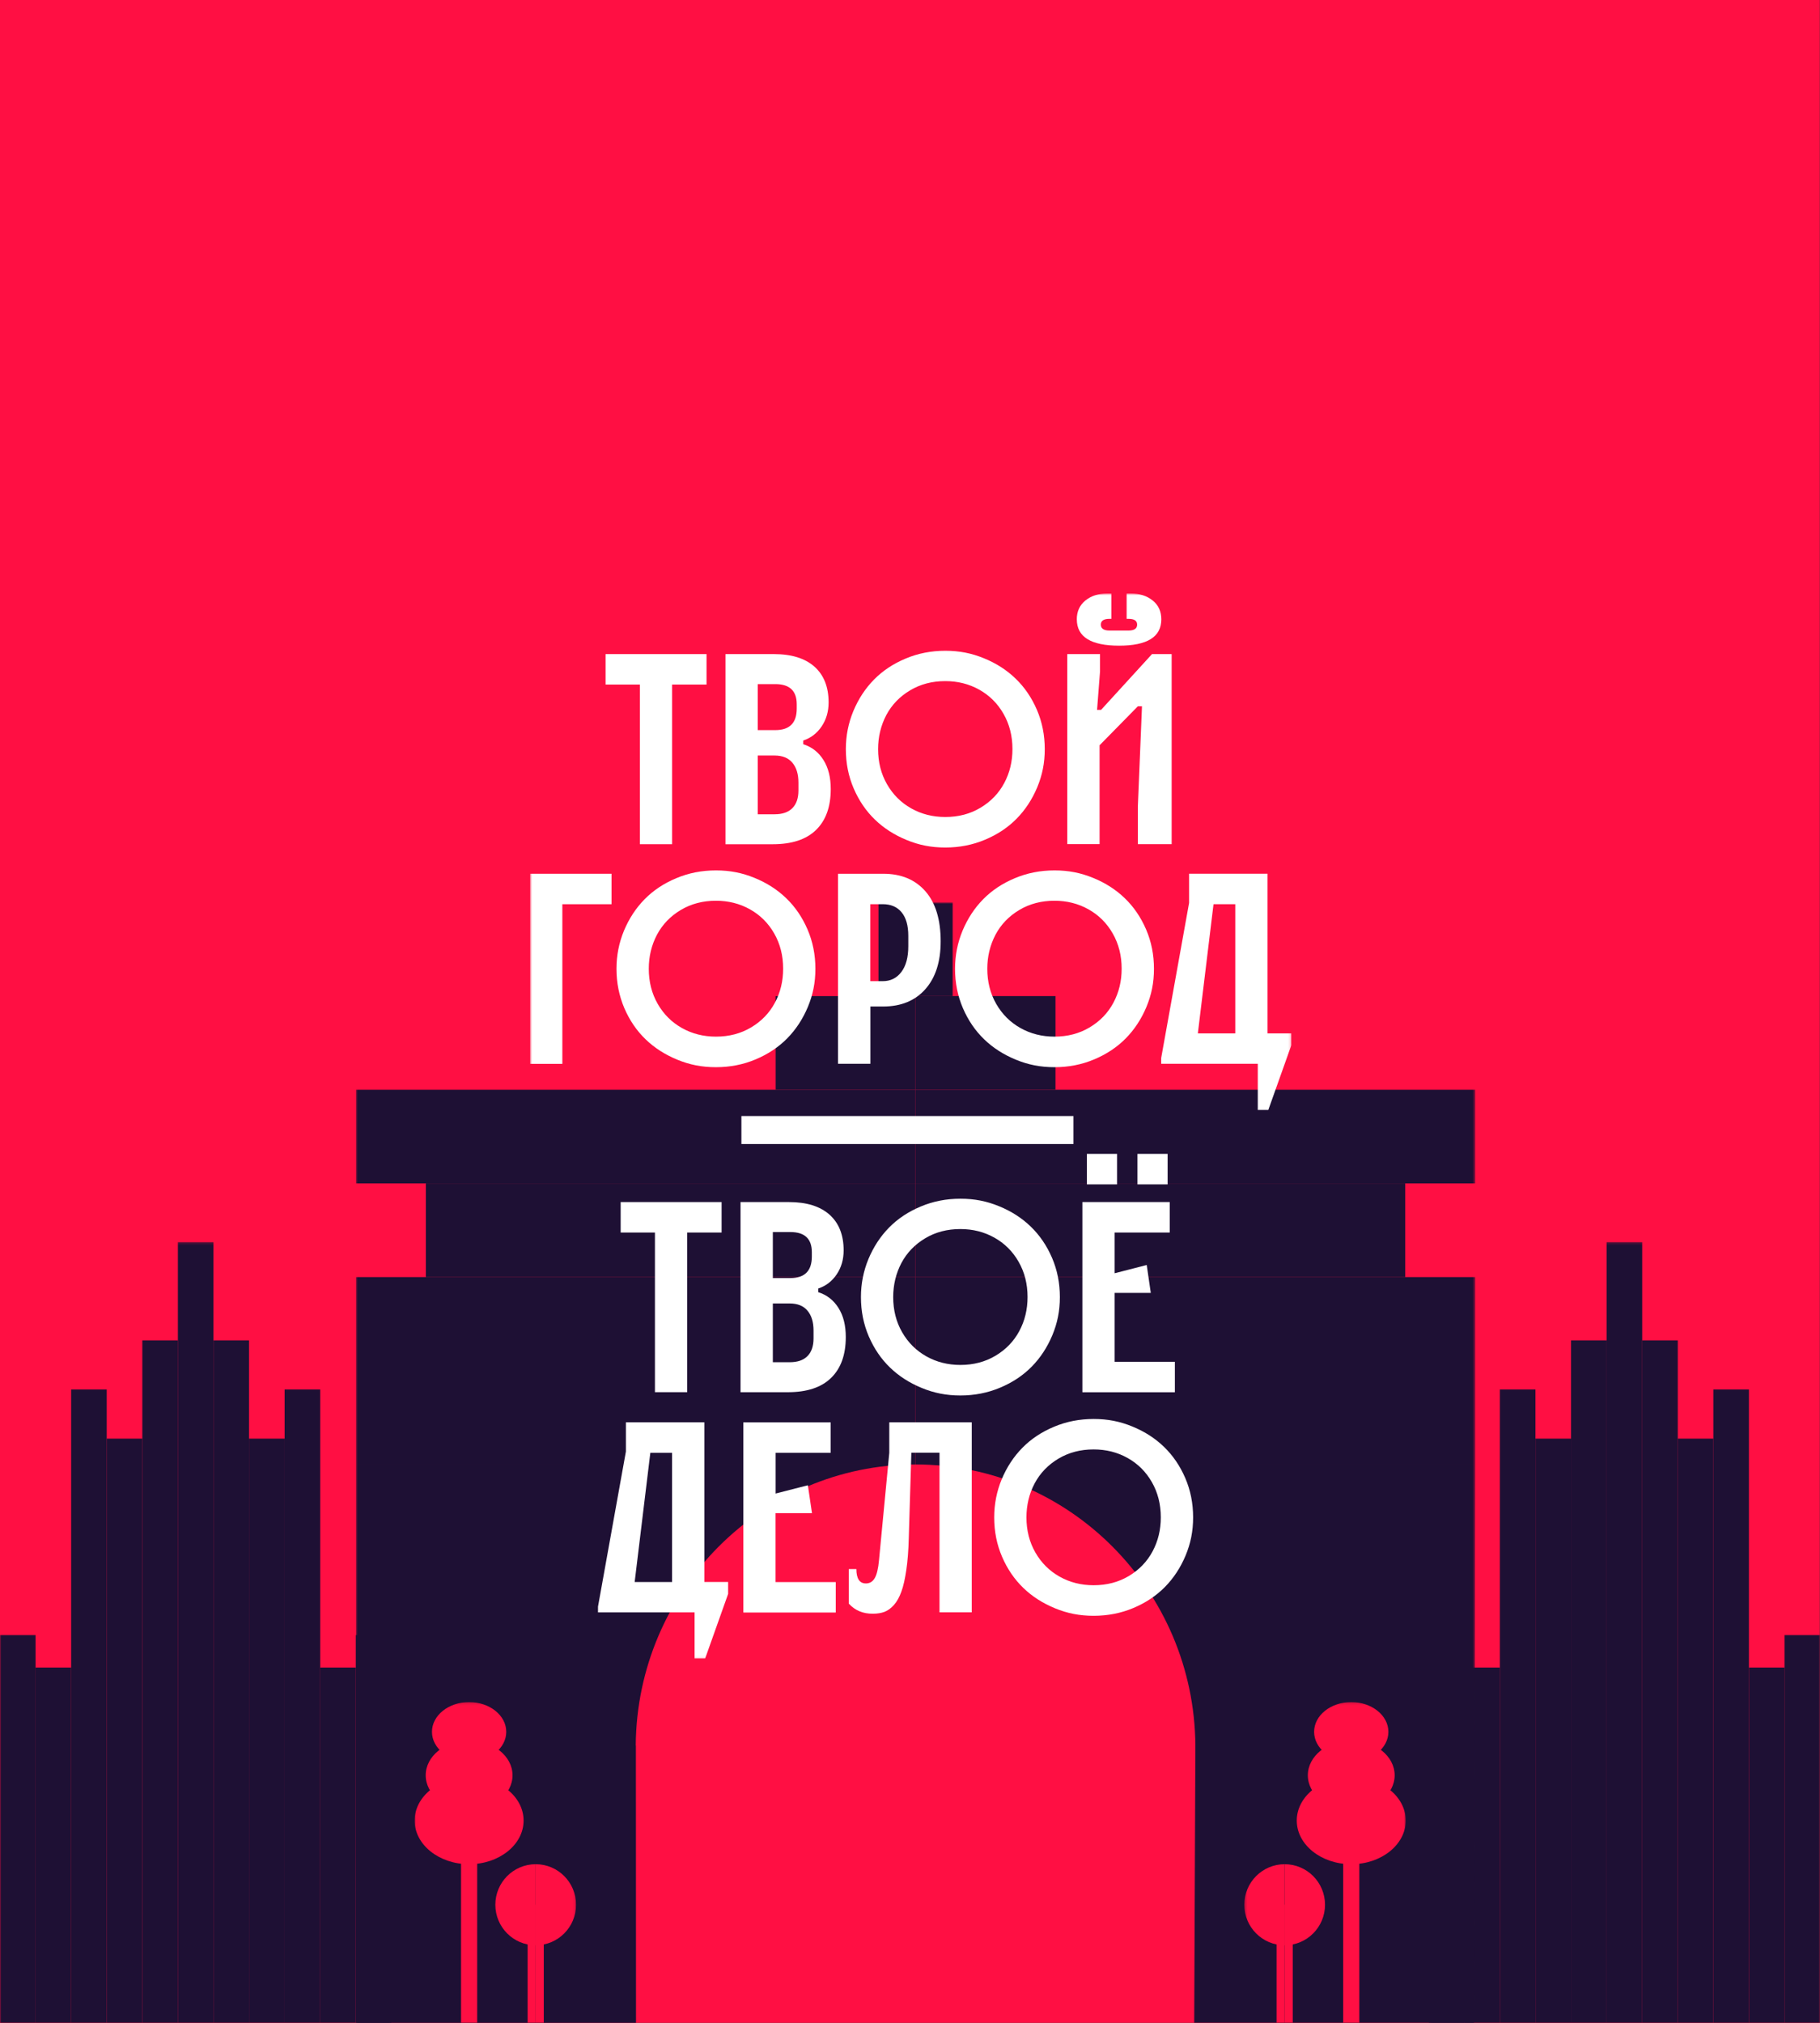 <svg width="720" height="800" viewBox="0 0 720 800" fill="none" xmlns="http://www.w3.org/2000/svg">
<rect x="0" y="0" width="720" height="800" fill="#333333" stroke="none"/>
<g clip-path="url(#clip0_411_2)">
<path d="M0 0H719.923V802.051H0V0Z" fill="#FF0F43"/>
<mask id="mask0_411_2" style="mask-type:luminance" maskUnits="userSpaceOnUse" x="565" y="491" width="156" height="312">
<path d="M720.037 491.228H565.215V802.1H720.037V491.228Z" fill="white"/>
</mask>
<g mask="url(#mask0_411_2)">
<path d="M579.288 646.664H565.215V802.1H579.288V646.664Z" fill="#1E1034"/>
<path d="M607.435 549.517H593.361V802.1H607.435V549.517Z" fill="#1E1034"/>
<path d="M691.883 549.517H677.81V802.1H691.883V549.517Z" fill="#1E1034"/>
<path d="M677.81 568.946H663.736V802.1H677.81V568.946Z" fill="#1E1034"/>
<path d="M621.516 568.946H607.442V802.1H621.516V568.946Z" fill="#1E1034"/>
<path d="M635.589 530.087H621.516V802.1H635.589V530.087Z" fill="#1E1034"/>
<path d="M663.736 530.087H649.663V802.1H663.736V530.087Z" fill="#1E1034"/>
<path d="M649.662 491.228H635.589V802.1H649.662V491.228Z" fill="#1E1034"/>
<path d="M720.037 646.664H705.964V802.1H720.037V646.664Z" fill="#1E1034"/>
<path d="M593.361 659.488H579.288V802.1H593.361V659.488Z" fill="#1E1034"/>
<path d="M705.964 659.488H691.891V802.1H705.964V659.488Z" fill="#1E1034"/>
</g>
<mask id="mask1_411_2" style="mask-type:luminance" maskUnits="userSpaceOnUse" x="140" y="356" width="444" height="446">
<path d="M583.596 356.892H140.805V801.44H583.596V356.892Z" fill="white"/>
</mask>
<g mask="url(#mask1_411_2)">
<path d="M140.805 579.166H362.2V505.071H140.805V579.166Z" fill="#1E1034"/>
<path d="M168.479 505.071L362.2 505.071V468.029H168.479V505.071Z" fill="#1E1034"/>
<path d="M140.805 468.029H362.2V430.987H140.805V468.029Z" fill="#1E1034"/>
<path d="M306.851 430.987H362.2V393.945H306.851V430.987Z" fill="#1E1034"/>
<path d="M347.532 393.934H362.2V356.892H347.532V393.934Z" fill="#1E1034"/>
<path d="M362.2 579.166C301.527 579.166 251.968 628.844 251.502 690.303L251.569 801.44H140.805V579.166H362.2Z" fill="#1E1034"/>
<path d="M251.502 690.303H140.805V802.005H251.502V690.303Z" fill="#1E1034"/>
<path d="M583.596 505.071H362.2V579.166H583.596V505.071Z" fill="#1E1034"/>
<path d="M555.921 468.029H362.2V505.071L555.921 505.071V468.029Z" fill="#1E1034"/>
<path d="M583.596 430.987H362.2V468.029H583.596V430.987Z" fill="#1E1034"/>
<path d="M417.549 393.934L362.2 393.934V430.976H417.549V393.934Z" fill="#1E1034"/>
<path d="M376.868 356.892H362.2V393.934H376.868V356.892Z" fill="#1E1034"/>
<path d="M583.596 579.166H362.2C422.874 579.166 472.433 628.844 472.898 690.303L472.426 802.005H583.19L583.596 579.166Z" fill="#1E1034"/>
<mask id="mask2_411_2" style="mask-type:luminance" maskUnits="userSpaceOnUse" x="164" y="673" width="64" height="129">
<path d="M227.892 673.15H164.028V801.384H227.892V673.15Z" fill="white"/>
</mask>
<g mask="url(#mask2_411_2)">
<path d="M211.927 801.384H215.12V753.296H211.927V801.384Z" fill="#FF0F43"/>
<path d="M208.732 801.384H211.926V753.296H208.732V801.384Z" fill="#FF0F43"/>
<path d="M207.136 720.01C207.136 710.478 197.487 702.752 185.583 702.752C173.678 702.752 164.028 710.478 164.028 720.01C164.028 729.541 173.685 737.267 185.589 737.267C197.493 737.267 207.136 729.541 207.136 720.01Z" fill="#FF0F43"/>
<path d="M185.582 715.852C195.066 715.852 202.756 709.696 202.756 702.102C202.756 694.508 195.066 688.352 185.582 688.352C176.098 688.352 168.409 694.508 168.409 702.102C168.409 709.696 176.098 715.852 185.582 715.852Z" fill="#FF0F43"/>
<path d="M185.581 696.681C193.696 696.681 200.274 691.413 200.274 684.915C200.274 678.417 193.696 673.15 185.581 673.15C177.468 673.15 170.89 678.417 170.89 684.915C170.89 691.413 177.468 696.681 185.581 696.681Z" fill="#FF0F43"/>
<path d="M182.39 801.384H188.776V715.627H182.39V801.384Z" fill="#FF0F43"/>
<path d="M211.927 769.326C220.743 769.326 227.893 762.148 227.893 753.296C227.893 744.445 220.743 737.267 211.927 737.267V769.326Z" fill="#FF0F43"/>
<path d="M211.926 769.326C203.11 769.326 195.96 762.148 195.96 753.296C195.96 744.445 203.11 737.267 211.926 737.267V769.326Z" fill="#FF0F43"/>
</g>
<mask id="mask3_411_2" style="mask-type:luminance" maskUnits="userSpaceOnUse" x="492" y="673" width="65" height="129">
<path d="M492.251 673.15H556.115V801.384H492.251V673.15Z" fill="white"/>
</mask>
<g mask="url(#mask3_411_2)">
<path d="M508.218 801.384H505.024V753.296H508.218V801.384Z" fill="#FF0F43"/>
<path d="M511.41 801.384H508.217V753.296H511.41V801.384Z" fill="#FF0F43"/>
<path d="M513.007 720.01C513.007 710.478 522.656 702.752 534.56 702.752C546.465 702.752 556.115 710.478 556.115 720.01C556.115 729.541 546.458 737.267 534.554 737.267C522.65 737.267 513.007 729.541 513.007 720.01Z" fill="#FF0F43"/>
<path d="M534.561 715.852C525.076 715.852 517.388 709.696 517.388 702.102C517.388 694.508 525.076 688.352 534.561 688.352C544.045 688.352 551.733 694.508 551.733 702.102C551.733 709.696 544.045 715.852 534.561 715.852Z" fill="#FF0F43"/>
<path d="M534.561 696.681C526.447 696.681 519.869 691.413 519.869 684.915C519.869 678.417 526.447 673.15 534.561 673.15C542.675 673.15 549.253 678.417 549.253 684.915C549.253 691.413 542.675 696.681 534.561 696.681Z" fill="#FF0F43"/>
<path d="M537.754 801.384H531.367V715.627H537.754V801.384Z" fill="#FF0F43"/>
<path d="M508.217 769.326C499.401 769.326 492.251 762.148 492.251 753.296C492.251 744.445 499.401 737.267 508.217 737.267V769.326Z" fill="#FF0F43"/>
<path d="M508.217 769.326C517.033 769.326 524.183 762.148 524.183 753.296C524.183 744.445 517.033 737.267 508.217 737.267V769.326Z" fill="#FF0F43"/>
</g>
</g>
<mask id="mask4_411_2" style="mask-type:luminance" maskUnits="userSpaceOnUse" x="209" y="234" width="302" height="422">
<path d="M510.838 234.709H209.709V655.941H510.838V234.709Z" fill="white"/>
</mask>
<g mask="url(#mask4_411_2)">
<path d="M424.649 441.377H293.303V452.451H424.649V441.377Z" fill="white"/>
<path d="M239.564 270.732V258.682H279.51V270.732H265.891V333.87H253.133V270.732H239.564Z" fill="white"/>
<path d="M287.006 333.858V258.682H306.161C313.133 258.682 318.47 260.347 322.212 263.663C325.928 266.978 327.798 271.683 327.798 277.802C327.798 281.405 326.876 284.571 325.043 287.286C323.209 290.001 320.777 291.866 317.772 292.867V294.331C321.177 295.407 323.845 297.496 325.766 300.574C327.699 303.64 328.647 307.468 328.647 312.048C328.647 319.068 326.714 324.448 322.836 328.227C318.969 332.006 313.257 333.882 305.687 333.882H287.006V333.858ZM299.763 288.75H306.71C312.372 288.75 315.19 285.909 315.19 280.241V278.528C315.19 273.197 312.36 270.557 306.71 270.557H299.763V288.75ZM299.763 322.034H306.435C309.516 322.034 311.873 321.232 313.457 319.618C315.066 318.004 315.864 315.665 315.864 312.649V309.508C315.864 306.192 315.091 303.577 313.482 301.663C311.898 299.749 309.541 298.797 306.435 298.797H299.763V322.046V322.034Z" fill="white"/>
<path d="M334.62 296.27C334.62 290.99 335.618 285.96 337.601 281.18C339.608 276.401 342.315 272.271 345.745 268.78C349.174 265.289 353.34 262.512 358.253 260.459C363.142 258.395 368.38 257.369 373.98 257.369C379.579 257.369 384.405 258.345 389.244 260.334C394.083 262.299 398.273 264.989 401.777 268.38C405.307 271.771 408.126 275.9 410.208 280.729C412.29 285.585 413.313 290.74 413.313 296.282C413.313 301.825 412.316 306.592 410.333 311.373C408.325 316.153 405.618 320.282 402.189 323.772C398.76 327.263 394.594 330.041 389.68 332.093C384.792 334.158 379.554 335.183 373.954 335.183C368.355 335.183 363.529 334.208 358.69 332.218C353.851 330.229 349.66 327.564 346.156 324.173C342.627 320.782 339.808 316.653 337.726 311.823C335.643 306.968 334.62 301.813 334.62 296.27ZM347.378 296.27C347.378 301.425 348.551 306.055 350.907 310.159C353.265 314.263 356.47 317.454 360.51 319.718C364.551 321.983 369.041 323.109 373.954 323.109C379.142 323.109 383.782 321.908 387.872 319.456C391.963 317.016 395.093 313.775 397.276 309.696C399.458 305.617 400.53 301.137 400.53 296.233C400.53 291.078 399.358 286.448 397.001 282.319C394.644 278.19 391.439 275.024 387.398 272.759C383.357 270.494 378.868 269.368 373.954 269.368C368.766 269.368 364.127 270.582 360.036 273.022C355.946 275.462 352.816 278.703 350.633 282.781C348.476 286.91 347.378 291.39 347.378 296.27Z" fill="white"/>
<path d="M422.218 333.858V258.682H435.175V265.577L434.003 280.742H435.587L455.74 258.682H463.51V333.845H450.141V318.93L451.774 279.328H450.141L435.001 294.744V333.833H422.218V333.858ZM425.984 244.957C425.984 241.841 427.106 239.351 429.388 237.486C431.67 235.647 434.501 234.721 437.918 234.721H439.652V244.744H438.954C436.646 244.744 435.499 245.494 435.499 247.033C435.499 248.573 436.646 249.373 438.954 249.373H446.399C448.706 249.373 449.853 248.598 449.853 247.033C449.853 245.47 448.694 244.744 446.399 244.744H445.7V234.709H447.434C450.839 234.709 453.682 235.634 455.989 237.474C458.297 239.313 459.419 241.804 459.419 244.944C459.419 251.888 453.856 255.354 442.72 255.354C431.583 255.354 425.996 251.888 425.996 244.944L425.984 244.957Z" fill="white"/>
<path d="M209.709 420.719V345.556H241.934V357.606H222.467V420.744H209.709V420.719Z" fill="white"/>
<path d="M243.88 383.132C243.88 377.851 244.877 372.822 246.86 368.042C248.868 363.261 251.575 359.133 255.004 355.642C258.433 352.151 262.599 349.373 267.513 347.321C272.401 345.256 277.639 344.231 283.239 344.231C288.838 344.231 293.664 345.206 298.503 347.196C303.342 349.16 307.533 351.85 311.037 355.241C314.566 358.633 317.385 362.761 319.467 367.591C321.55 372.446 322.573 377.601 322.573 383.144C322.573 388.687 321.575 393.454 319.592 398.234C317.584 403.014 314.878 407.143 311.448 410.634C308.019 414.125 303.853 416.902 298.94 418.967C294.051 421.032 288.813 422.058 283.214 422.058C277.614 422.058 272.787 421.082 267.949 419.093C263.11 417.103 258.92 414.438 255.416 411.047C251.886 407.656 249.067 403.527 246.985 398.697C244.927 393.842 243.88 388.687 243.88 383.144V383.132ZM256.663 383.132C256.663 388.287 257.835 392.916 260.192 397.021C262.549 401.124 265.754 404.315 269.795 406.58C273.836 408.845 278.325 409.971 283.239 409.971C288.427 409.971 293.066 408.757 297.156 406.317C301.247 403.877 304.377 400.637 306.56 396.557C308.742 392.478 309.815 387.999 309.815 383.094C309.815 377.939 308.643 373.31 306.286 369.18C303.928 365.051 300.723 361.885 296.683 359.62C292.642 357.356 288.152 356.229 283.239 356.229C278.051 356.229 273.411 357.443 269.321 359.883C265.23 362.323 262.1 365.564 259.917 369.643C257.735 373.772 256.663 378.252 256.663 383.132Z" fill="white"/>
<path d="M331.527 420.719V345.556H349.436C356.507 345.556 362.044 347.872 366.085 352.476C370.126 357.081 372.133 363.7 372.133 372.321C372.133 380.366 370.1 386.685 366.036 391.24C361.97 395.794 356.407 398.059 349.337 398.059H344.323V420.719H331.54H331.527ZM344.285 388.036H349.2C352.304 388.036 354.762 386.822 356.595 384.383C358.428 381.943 359.326 378.577 359.326 374.223V370.118C359.326 366.014 358.428 362.899 356.644 360.759C354.861 358.619 352.38 357.593 349.2 357.593H344.285V388.036Z" fill="white"/>
<path d="M377.82 383.132C377.82 377.851 378.818 372.822 380.801 368.042C382.809 363.261 385.515 359.133 388.944 355.642C392.374 352.151 396.54 349.373 401.453 347.321C406.342 345.256 411.58 344.231 417.179 344.231C422.779 344.231 427.605 345.206 432.444 347.196C437.283 349.16 441.473 351.85 444.978 355.241C448.507 358.633 451.325 362.761 453.408 367.591C455.491 372.446 456.513 377.601 456.513 383.144C456.513 388.687 455.515 393.454 453.533 398.234C451.525 403.014 448.819 407.143 445.389 410.634C441.959 414.125 437.795 416.902 432.88 418.967C427.992 421.032 422.754 422.058 417.154 422.058C411.555 422.058 406.729 421.082 401.89 419.093C397.051 417.103 392.86 414.438 389.356 411.047C385.827 407.656 383.008 403.527 380.925 398.697C378.843 393.842 377.82 388.687 377.82 383.144V383.132ZM390.578 383.132C390.578 388.287 391.75 392.916 394.108 397.021C396.465 401.124 399.67 404.315 403.71 406.58C407.751 408.845 412.24 409.971 417.154 409.971C422.343 409.971 426.982 408.757 431.072 406.317C435.163 403.877 438.293 400.637 440.475 396.557C442.658 392.478 443.73 387.999 443.73 383.094C443.73 377.939 442.558 373.31 440.201 369.18C437.844 365.051 434.639 361.885 430.598 359.62C426.558 357.356 422.068 356.229 417.154 356.229C411.966 356.229 407.327 357.443 403.237 359.883C399.146 362.323 396.016 365.564 393.834 369.643C391.676 373.772 390.578 378.252 390.578 383.132Z" fill="white"/>
<path d="M459.37 420.719V418.429L470.407 357.093V345.544H501.448V408.682H510.851V413.386L501.747 438.974H497.582V420.707H459.37V420.719ZM473.886 408.695H488.677V357.606H480.072L473.874 408.695H473.886Z" fill="white"/>
<path d="M245.539 487.448V475.399H285.471V487.448H271.852V550.586H259.095V487.448H245.526H245.539Z" fill="white"/>
<path d="M292.954 550.56V475.399H312.11C319.081 475.399 324.419 477.062 328.161 480.379C331.876 483.694 333.747 488.399 333.747 494.517C333.747 498.121 332.825 501.286 330.992 504.002C329.158 506.717 326.726 508.582 323.72 509.583V511.046C327.125 512.123 329.794 514.212 331.715 517.29C333.648 520.355 334.596 524.185 334.596 528.764C334.596 535.784 332.662 541.164 328.784 544.943C324.918 548.722 319.206 550.599 311.636 550.599H292.954V550.574V550.56ZM305.737 505.454H312.684C318.346 505.454 321.164 502.613 321.164 496.945V495.231C321.164 489.901 318.333 487.261 312.684 487.261H305.737V505.454ZM305.737 538.736H312.409C315.489 538.736 317.846 537.936 319.43 536.322C321.04 534.708 321.838 532.367 321.838 529.352V526.211C321.838 522.896 321.064 520.281 319.456 518.367C317.872 516.452 315.515 515.501 312.409 515.501H305.737V538.749V538.736Z" fill="white"/>
<path d="M340.594 512.974C340.594 507.693 341.592 502.663 343.574 497.883C345.582 493.104 348.288 488.974 351.718 485.483C355.148 481.992 359.313 479.214 364.227 477.163C369.115 475.099 374.353 474.072 379.953 474.072C385.553 474.072 390.379 475.048 395.217 477.038C400.056 479.002 404.246 481.692 407.751 485.083C411.28 488.474 414.099 492.603 416.182 497.433C418.264 502.287 419.287 507.442 419.287 512.986C419.287 518.529 418.289 523.296 416.306 528.076C414.298 532.856 411.592 536.985 408.163 540.476C404.733 543.967 400.568 546.745 395.654 548.796C390.765 550.861 385.528 551.887 379.928 551.887C374.329 551.887 369.502 550.911 364.663 548.921C359.824 546.932 355.634 544.267 352.13 540.876C348.6 537.485 345.782 533.356 343.699 528.527C341.616 523.672 340.594 518.517 340.594 512.974ZM353.352 512.974C353.352 518.129 354.524 522.758 356.881 526.862C359.238 530.966 362.443 534.157 366.484 536.422C370.525 538.687 375.015 539.813 379.928 539.813C385.116 539.813 389.755 538.599 393.846 536.159C397.936 533.719 401.066 530.478 403.249 526.399C405.432 522.32 406.504 517.84 406.504 512.936C406.504 507.781 405.332 503.151 402.975 499.022C400.617 494.893 397.413 491.727 393.372 489.462C389.331 487.198 384.842 486.072 379.928 486.072C374.74 486.072 370.101 487.273 366.01 489.725C361.92 492.165 358.789 495.406 356.607 499.485C354.45 503.614 353.352 508.094 353.352 512.974Z" fill="white"/>
<path d="M428.191 550.56V475.399H462.749V487.448H440.962V503.551L453.645 500.285L455.254 511.309H440.962V538.574H464.782V550.623H428.204V550.574L428.191 550.56ZM429.975 468.404V456.354H441.91V468.404H429.975ZM449.979 468.404V456.354H461.914V468.404H449.979Z" fill="white"/>
<path d="M236.571 637.685V635.395L247.609 574.059V562.51H278.649V625.648H288.053V630.353L278.948 655.941H274.783V637.672H236.571V637.685ZM251.088 625.661H265.878V574.572H257.273L251.075 625.661H251.088Z" fill="white"/>
<path d="M294.064 637.685V562.523H328.622V574.572H306.835V590.675L319.593 587.397L321.226 598.421H306.809V625.686H330.63V637.735H294.077V637.685H294.064Z" fill="white"/>
<path d="M335.78 634.257V620.543H338.786C338.786 624.322 340.046 626.224 342.552 626.224C344.062 626.224 345.234 625.523 346.057 624.109C346.88 622.695 347.441 620.33 347.74 617.04L351.806 574.547V562.498H384.431V637.66H371.673V574.523H360.536L359.513 608.381C359.388 613.211 359.064 617.39 358.541 620.906C358.017 624.422 357.393 627.3 356.582 629.477C355.784 631.692 354.799 633.456 353.627 634.757C352.455 636.071 351.195 636.972 349.885 637.473C348.576 637.948 347.079 638.198 345.346 638.198C341.43 638.248 338.25 636.909 335.793 634.219L335.78 634.257Z" fill="white"/>
<path d="M393.31 600.098C393.31 594.817 394.307 589.787 396.29 585.007C398.298 580.228 401.004 576.099 404.434 572.608C407.864 569.104 412.028 566.339 416.942 564.275C421.831 562.21 427.069 561.184 432.668 561.184C438.268 561.184 443.094 562.16 447.933 564.15C452.772 566.114 456.962 568.804 460.467 572.195C463.996 575.598 466.814 579.715 468.897 584.545C470.98 589.399 472.002 594.554 472.002 600.098C472.002 605.641 471.005 610.421 469.022 615.2C467.014 619.98 464.308 624.109 460.879 627.6C457.448 631.091 453.283 633.869 448.37 635.933C443.481 637.998 438.243 639.024 432.644 639.024C427.044 639.024 422.218 638.048 417.379 636.058C412.54 634.069 408.35 631.404 404.845 628.013C401.316 624.61 398.498 620.493 396.415 615.663C394.332 610.808 393.31 605.653 393.31 600.11V600.098ZM406.068 600.098C406.068 605.253 407.24 609.883 409.597 613.986C411.954 618.091 415.159 621.282 419.2 623.546C423.241 625.811 427.73 626.937 432.644 626.937C437.832 626.937 442.471 625.736 446.561 623.296C450.652 620.856 453.782 617.615 455.965 613.536C458.147 609.457 459.22 604.99 459.22 600.085C459.22 594.93 458.048 590.3 455.69 586.172C453.333 582.043 450.128 578.876 446.088 576.612C442.047 574.347 437.557 573.221 432.644 573.221C427.456 573.221 422.816 574.435 418.726 576.874C414.635 579.315 411.505 582.555 409.322 586.634C407.14 590.763 406.068 595.243 406.068 600.123V600.098Z" fill="white"/>
</g>
<mask id="mask5_411_2" style="mask-type:luminance" maskUnits="userSpaceOnUse" x="0" y="491" width="155" height="312">
<path d="M154.822 491.228H0V802.1H154.822V491.228Z" fill="white"/>
</mask>
<g mask="url(#mask5_411_2)">
<path d="M14.073 646.664H0V802.1H14.073V646.664Z" fill="#1E1034"/>
<path d="M42.221 549.517H28.148V802.1H42.221V549.517Z" fill="#1E1034"/>
<path d="M126.668 549.517H112.595V802.1H126.668V549.517Z" fill="#1E1034"/>
<path d="M112.595 568.946H98.522V802.1H112.595V568.946Z" fill="#1E1034"/>
<path d="M56.301 568.946H42.227V802.1H56.301V568.946Z" fill="#1E1034"/>
<path d="M70.375 530.087H56.302V802.1H70.375V530.087Z" fill="#1E1034"/>
<path d="M98.522 530.087H84.448V802.1H98.522V530.087Z" fill="#1E1034"/>
<path d="M84.448 491.228H70.375V802.1H84.448V491.228Z" fill="#1E1034"/>
<path d="M154.822 646.664H140.749V802.1H154.822V646.664Z" fill="#1E1034"/>
<path d="M28.147 659.488H14.073V802.1H28.147V659.488Z" fill="#1E1034"/>
<path d="M140.749 659.488H126.676V802.1H140.749V659.488Z" fill="#1E1034"/>
</g>
</g>
<defs>
<clipPath id="clip0_411_2">
<rect width="720" height="800" fill="white"/>
</clipPath>
</defs>
</svg>
